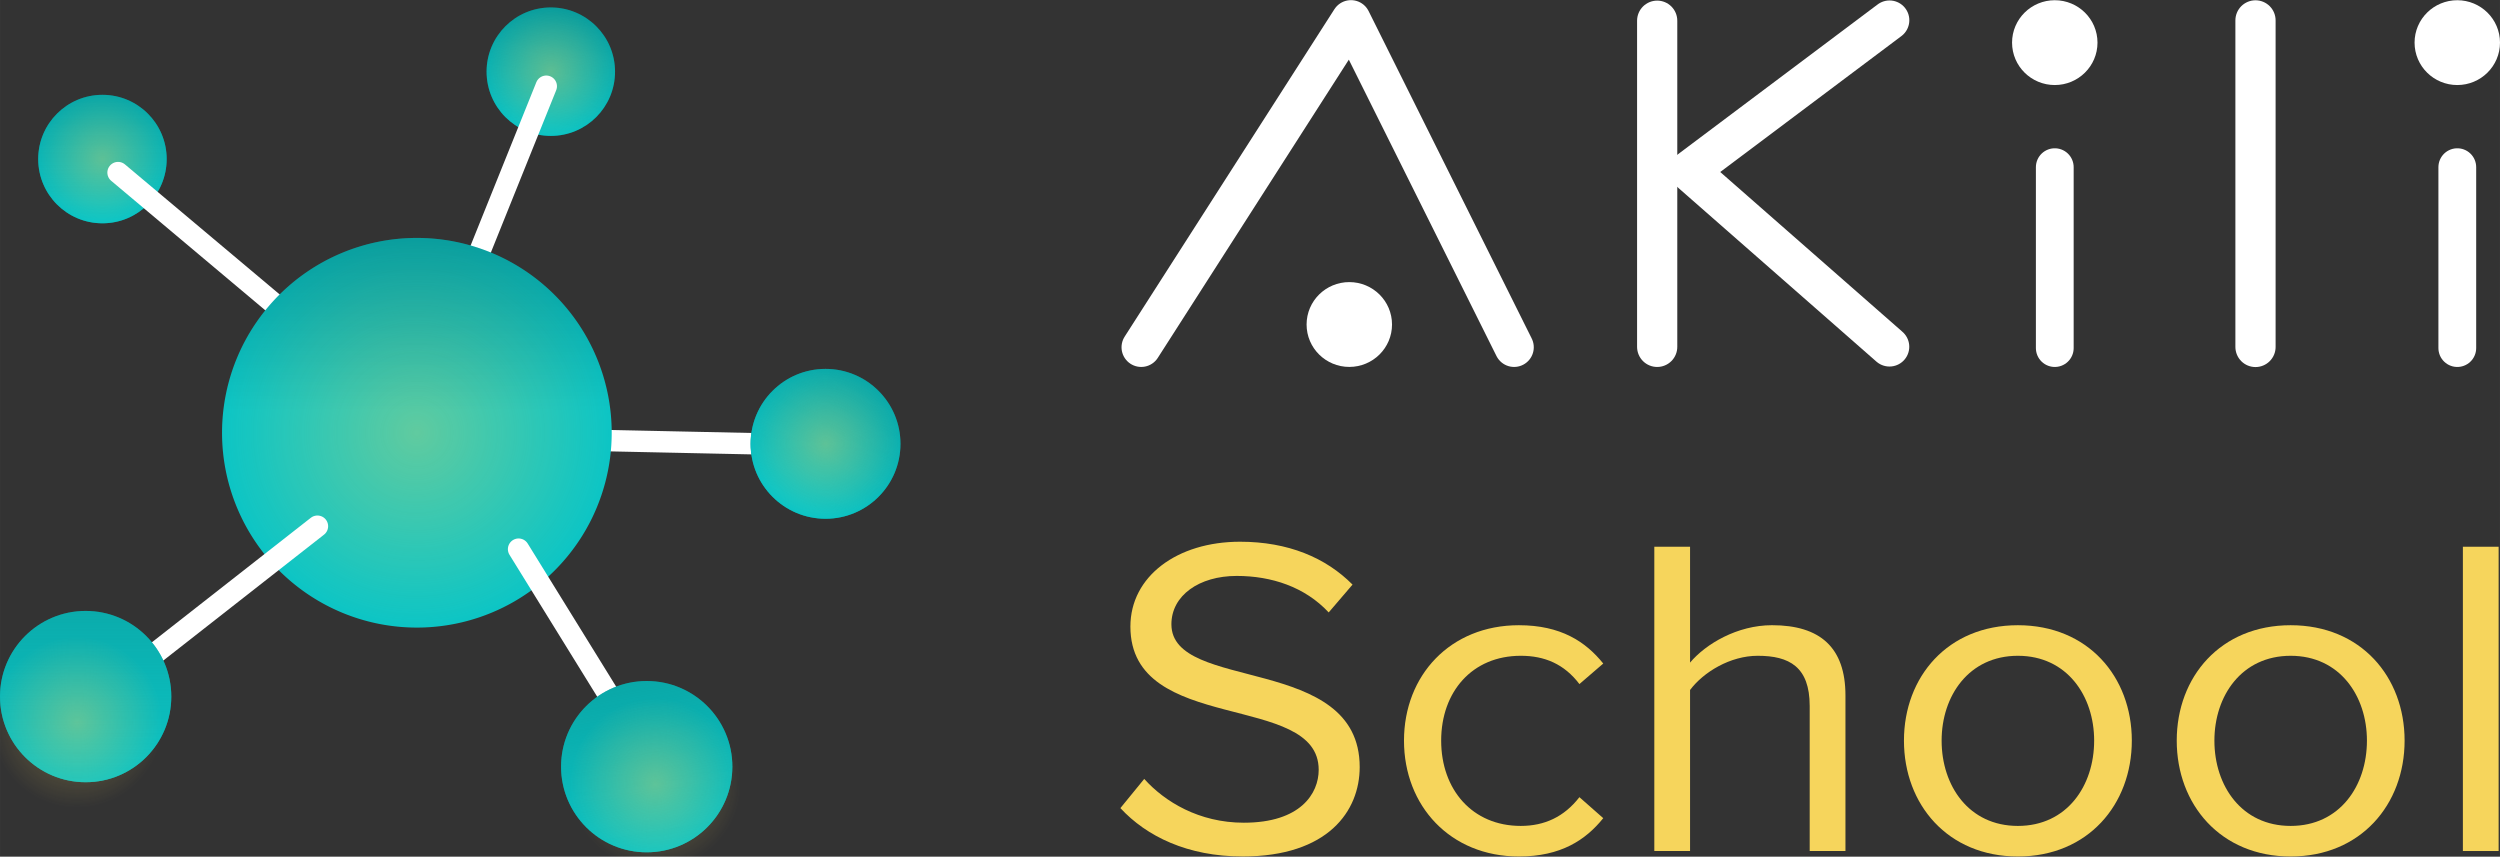 <?xml version="1.0" encoding="UTF-8" standalone="no"?>
<svg
   xmlns:osb="http://www.openswatchbook.org/uri/2009/osb"
   xmlns:dc="http://purl.org/dc/elements/1.1/"
   xmlns:cc="http://creativecommons.org/ns#"
   xmlns:rdf="http://www.w3.org/1999/02/22-rdf-syntax-ns#"
   xmlns:svg="http://www.w3.org/2000/svg"
   xmlns="http://www.w3.org/2000/svg"
   xmlns:xlink="http://www.w3.org/1999/xlink"
   id="svg8"
   version="1.1"
   viewBox="0 0 154.47 52.932"
   height="200.057"
   width="583.825">
  <rect x="0" y="0" width="154.47" height="52.932" fill="#333333" stroke="none"/>
  <defs
     id="defs2">
    <linearGradient
       id="linearGradient954">
      <stop
         id="stop950"
         offset="0"
         style="stop-color:#f6d55c;stop-opacity:1;" />
      <stop
         id="stop952"
         offset="1"
         style="stop-color:#f6d55c;stop-opacity:0;" />
    </linearGradient>
    <linearGradient
       id="linearGradient944">
      <stop
         id="stop940"
         offset="0"
         style="stop-color:#f6d55c;stop-opacity:1;" />
      <stop
         id="stop942"
         offset="1"
         style="stop-color:#f6d55c;stop-opacity:0;" />
    </linearGradient>
    <linearGradient
       id="linearGradient934">
      <stop
         id="stop930"
         offset="0"
         style="stop-color:#f6d55c;stop-opacity:1;" />
      <stop
         id="stop932"
         offset="1"
         style="stop-color:#f6d55c;stop-opacity:0;" />
    </linearGradient>
    <linearGradient
       id="linearGradient924">
      <stop
         id="stop920"
         offset="0"
         style="stop-color:#f6d55c;stop-opacity:1;" />
      <stop
         id="stop922"
         offset="1"
         style="stop-color:#f6d55c;stop-opacity:0;" />
    </linearGradient>
    <linearGradient
       id="linearGradient914">
      <stop
         id="stop910"
         offset="0"
         style="stop-color:#f6d55c;stop-opacity:1;" />
      <stop
         id="stop912"
         offset="1"
         style="stop-color:#f6d55c;stop-opacity:0;" />
    </linearGradient>
    <linearGradient
       id="linearGradient904">
      <stop
         id="stop900"
         offset="0"
         style="stop-color:#f6d55c;stop-opacity:1;" />
      <stop
         id="stop902"
         offset="1"
         style="stop-color:#f6d55c;stop-opacity:0;" />
    </linearGradient>
    <linearGradient
       id="linearGradient2863">
      <stop
         id="stop2859"
         offset="0"
         style="stop-color:#000000;stop-opacity:1;" />
      <stop
         id="stop2861"
         offset="1"
         style="stop-color:#000000;stop-opacity:0" />
    </linearGradient>
    <linearGradient
       id="linearGradient2843">
      <stop
         id="stop2839"
         offset="0"
         style="stop-color:#0cc5c5;stop-opacity:1;" />
      <stop
         id="stop2841"
         offset="1"
         style="stop-color:#0cc5c5;stop-opacity:0;" />
    </linearGradient>
    <linearGradient
       id="linearGradient2835">
      <stop
         id="stop2831"
         offset="0"
         style="stop-color:#0cc5c5;stop-opacity:1;" />
      <stop
         id="stop2833"
         offset="1"
         style="stop-color:#0cc5c5;stop-opacity:0;" />
    </linearGradient>
    <linearGradient
       id="linearGradient2827">
      <stop
         id="stop2823"
         offset="0"
         style="stop-color:#0cc5c5;stop-opacity:1;" />
      <stop
         id="stop2825"
         offset="1"
         style="stop-color:#0cc5c5;stop-opacity:0;" />
    </linearGradient>
    <linearGradient
       id="linearGradient2819">
      <stop
         id="stop2815"
         offset="0"
         style="stop-color:#0cc5c5;stop-opacity:1;" />
      <stop
         id="stop2817"
         offset="1"
         style="stop-color:#0cc5c5;stop-opacity:0;" />
    </linearGradient>
    <linearGradient
       id="linearGradient2811">
      <stop
         id="stop2807"
         offset="0"
         style="stop-color:#0cc5c5;stop-opacity:1;" />
      <stop
         id="stop2809"
         offset="1"
         style="stop-color:#0cc5c5;stop-opacity:0;" />
    </linearGradient>
    <linearGradient
       osb:paint="solid"
       id="linearGradient2361">
      <stop
         id="stop2359"
         offset="0"
         style="stop-color:#00ff00;stop-opacity:1;" />
    </linearGradient>
    <linearGradient
       gradientUnits="userSpaceOnUse"
       y2="262.671"
       x2="59.423"
       y1="281.729"
       x1="62.64"
       id="linearGradient2813"
       xlink:href="#linearGradient2811" />
    <linearGradient
       gradientUnits="userSpaceOnUse"
       y2="259.628"
       x2="27.377"
       y1="277.421"
       x1="27.377"
       id="linearGradient2821"
       xlink:href="#linearGradient2819" />
    <linearGradient
       gradientUnits="userSpaceOnUse"
       y2="226.945"
       x2="28.546"
       y1="242.82"
       x1="28.546"
       id="linearGradient2829"
       xlink:href="#linearGradient2827" />
    <linearGradient
       gradientUnits="userSpaceOnUse"
       y2="219.186"
       x2="58.896"
       y1="237.526"
       x1="56.449"
       id="linearGradient2837"
       xlink:href="#linearGradient2835" />
    <linearGradient
       gradientUnits="userSpaceOnUse"
       y2="246.59"
       x2="81.816"
       y1="261.275"
       x1="73.821"
       id="linearGradient2845"
       xlink:href="#linearGradient2843" />
    <linearGradient
       gradientTransform="matrix(0.91,0,0,0.91,5.178,22.429)"
       gradientUnits="userSpaceOnUse"
       y2="255.087"
       x2="47.875"
       y1="196.033"
       x1="47.918"
       id="linearGradient2867"
       xlink:href="#linearGradient2863" />
    <radialGradient
       gradientUnits="userSpaceOnUse"
       gradientTransform="translate(0,-6.3768909e-5)"
       r="12.039"
       fy="255.895"
       fx="48.173"
       cy="255.895"
       cx="48.173"
       id="radialGradient906"
       xlink:href="#linearGradient904" />
    <radialGradient
       gradientTransform="translate(0.529,1.058)"
       gradientUnits="userSpaceOnUse"
       r="5.292"
       fy="276.526"
       fx="62.375"
       cy="276.526"
       cx="62.375"
       id="radialGradient916"
       xlink:href="#linearGradient914" />
    <radialGradient
       gradientTransform="translate(-0.529,1.588)"
       gradientUnits="userSpaceOnUse"
       r="5.292"
       fy="272.196"
       fx="27.708"
       cy="272.196"
       cx="27.708"
       id="radialGradient926"
       xlink:href="#linearGradient924" />
    <radialGradient
       gradientUnits="userSpaceOnUse"
       r="4.63"
       fy="256.579"
       fx="73.424"
       cy="256.579"
       cx="73.424"
       id="radialGradient936"
       xlink:href="#linearGradient934" />
    <radialGradient
       gradientUnits="userSpaceOnUse"
       r="3.969"
       fy="238.984"
       fx="28.745"
       cy="238.984"
       cx="28.745"
       id="radialGradient946"
       xlink:href="#linearGradient944" />
    <radialGradient
       gradientUnits="userSpaceOnUse"
       r="3.969"
       fy="233.585"
       fx="56.449"
       cy="233.585"
       cx="56.449"
       id="radialGradient956"
       xlink:href="#linearGradient954" />
  </defs>
  <g
     transform="translate(-7.562,-4.179)"
     style="display:none"
     id="layer2">
    <rect
       y="-16.386"
       x="-22.704"
       height="89.202"
       width="221.872"
       id="rect870"
       style="fill:#087291;fill-opacity:1;stroke:none;stroke-width:2.646;stroke-linecap:round;stroke-linejoin:round;stroke-miterlimit:4;stroke-dasharray:none;stroke-dashoffset:0;stroke-opacity:1" />
  </g>
  <g
     transform="translate(-22.416,-229.156)"
     id="layer1">
    <circle
       cy="238.984"
       cx="28.745"
       id="circle2855"
       style="fill:#088787;fill-opacity:1;stroke:none;stroke-width:0.153;stroke-linecap:round;stroke-linejoin:round;stroke-miterlimit:4;stroke-dasharray:none;stroke-dashoffset:0;stroke-opacity:1"
       r="3.969" />
    <circle
       r="3.969"
       style="fill:url(#linearGradient2829);fill-opacity:1;stroke:none;stroke-width:0.153;stroke-linecap:round;stroke-linejoin:round;stroke-miterlimit:4;stroke-dasharray:none;stroke-dashoffset:0;stroke-opacity:1"
       id="ellipse821"
       cx="28.745"
       cy="238.984" />
    <circle
       cy="238.984"
       cx="28.745"
       id="circle938"
       style="fill:url(#radialGradient946);fill-opacity:1;stroke:none;stroke-width:0.153;stroke-linecap:round;stroke-linejoin:round;stroke-miterlimit:4;stroke-dasharray:none;stroke-dashoffset:0;stroke-opacity:1;opacity:0.35"
       r="3.969" />
    <path
       id="path827"
       d="m 29.71,239.82 18.165,15.267"
       style="fill:none;fill-opacity:1;stroke:#ffffff;stroke-width:1.323;stroke-linecap:round;stroke-linejoin:round;stroke-miterlimit:4;stroke-dasharray:none;stroke-opacity:1" />
    <path
       id="path831"
       d="M 75.251,256.707 50.164,256.173"
       style="fill:none;stroke:#ffffff;stroke-width:1.323;stroke-linecap:round;stroke-linejoin:round;stroke-miterlimit:4;stroke-dasharray:none;stroke-opacity:1" />
    <circle
       cy="233.585"
       cx="56.449"
       id="circle2853"
       style="fill:#066565;fill-opacity:1;stroke:none;stroke-width:0.153;stroke-linecap:round;stroke-linejoin:round;stroke-miterlimit:4;stroke-dasharray:none;stroke-dashoffset:0;stroke-opacity:1"
       r="3.969" />
    <circle
       r="3.969"
       style="fill:url(#linearGradient2837);fill-opacity:1;stroke:none;stroke-width:0.153;stroke-linecap:round;stroke-linejoin:round;stroke-miterlimit:4;stroke-dasharray:none;stroke-dashoffset:0;stroke-opacity:1"
       id="ellipse817"
       cx="56.449"
       cy="233.585" />
    <circle
       cy="233.585"
       cx="56.449"
       id="circle948"
       style="fill:url(#radialGradient956);fill-opacity:1;stroke:none;stroke-width:0.153;stroke-linecap:round;stroke-linejoin:round;stroke-miterlimit:4;stroke-dasharray:none;stroke-dashoffset:0;stroke-opacity:1;opacity:0.35"
       r="3.969" />
    <path
       style="fill:none;stroke:#ffffff;stroke-width:1.323;stroke-linecap:round;stroke-linejoin:round;stroke-miterlimit:4;stroke-dasharray:none;stroke-opacity:1"
       d="m 56.168,234.484 -8.293,20.603"
       id="path829" />
    <path
       id="path815"
       d="M 60.212,255.895 A 12.039,12.039 0 0 1 48.173,267.934 12.039,12.039 0 0 1 36.135,255.895 12.039,12.039 0 0 1 48.173,243.857 12.039,12.039 0 0 1 60.212,255.895 Z"
       style="fill:#0cc5c5;fill-opacity:1;stroke:none;stroke-width:0.465;stroke-linecap:round;stroke-linejoin:round;stroke-miterlimit:4;stroke-dasharray:none;stroke-dashoffset:0;stroke-opacity:1" />
    <path
       id="path890"
       d="M 60.212,255.895 A 12.039,12.039 0 0 1 48.173,267.934 12.039,12.039 0 0 1 36.135,255.895 12.039,12.039 0 0 1 48.173,243.857 12.039,12.039 0 0 1 60.212,255.895 Z"
       style="fill:url(#radialGradient906);fill-opacity:1;stroke:none;stroke-width:0.465;stroke-linecap:round;stroke-linejoin:round;stroke-miterlimit:4;stroke-dasharray:none;stroke-dashoffset:0;stroke-opacity:1;opacity:0.36" />
    <path
       id="path835"
       d="M 27.717,272.88 42.029,261.67"
       style="fill:none;stroke:#ffffff;stroke-width:1.323;stroke-linecap:round;stroke-linejoin:round;stroke-miterlimit:4;stroke-dasharray:none;stroke-opacity:1" />
    <circle
       style="fill:#088c8c;fill-opacity:1;stroke:none;stroke-width:0.179;stroke-linecap:round;stroke-linejoin:round;stroke-miterlimit:4;stroke-dasharray:none;stroke-dashoffset:0;stroke-opacity:1"
       id="circle2851"
       cx="73.424"
       cy="256.579"
       r="4.63" />
    <circle
       r="4.63"
       cy="256.579"
       cx="73.424"
       id="ellipse819"
       style="fill:url(#linearGradient2845);fill-opacity:1;stroke:none;stroke-width:0.179;stroke-linecap:round;stroke-linejoin:round;stroke-miterlimit:4;stroke-dasharray:none;stroke-dashoffset:0;stroke-opacity:1" />
    <path
       style="fill:none;stroke:#ffffff;stroke-width:1.323;stroke-linecap:round;stroke-linejoin:round;stroke-miterlimit:4;stroke-dasharray:none;stroke-opacity:1"
       d="M 64.596,279.486 54.458,263.088"
       id="path833" />
    <circle
       cy="276.526"
       cx="62.375"
       id="circle2849"
       style="fill:#088f8f;fill-opacity:1;stroke:none;stroke-width:0.204;stroke-linecap:round;stroke-linejoin:round;stroke-miterlimit:4;stroke-dasharray:none;stroke-dashoffset:0;stroke-opacity:1"
       r="5.292" />
    <circle
       r="5.292"
       style="fill:url(#linearGradient2813);fill-opacity:1;stroke:none;stroke-width:0.204;stroke-linecap:round;stroke-linejoin:round;stroke-miterlimit:4;stroke-dasharray:none;stroke-dashoffset:0;stroke-opacity:1"
       id="ellipse823"
       cx="62.375"
       cy="276.526" />
    <circle
       style="opacity:1;fill:#0a9a9a;fill-opacity:1;stroke:none;stroke-width:0.204;stroke-linecap:round;stroke-linejoin:round;stroke-miterlimit:4;stroke-dasharray:none;stroke-dashoffset:0;stroke-opacity:1"
       id="circle2847"
       cx="27.708"
       cy="272.196"
       r="5.292" />
    <circle
       r="5.292"
       cy="272.196"
       cx="27.708"
       id="ellipse825"
       style="fill:url(#linearGradient2821);fill-opacity:1;stroke:none;stroke-width:0.204;stroke-linecap:round;stroke-linejoin:round;stroke-miterlimit:4;stroke-dasharray:none;stroke-dashoffset:0;stroke-opacity:1" />
    <path
       id="path843"
       d="m 92.929,250.613 12.961,-20.232 10.079,20.232"
       style="fill:none;stroke:#ffffff;stroke-width:2.432;stroke-linecap:round;stroke-linejoin:round;stroke-miterlimit:4;stroke-dasharray:none;stroke-opacity:1" />
    <path
       id="path849"
       d="M 124.81,230.436 V 250.588"
       style="fill:none;stroke:#ffffff;stroke-width:2.484;stroke-linecap:round;stroke-linejoin:round;stroke-miterlimit:4;stroke-dasharray:none;stroke-opacity:1" />
    <path
       id="path851"
       d="m 139.167,230.407 -12.399,9.303 12.395,10.871"
       style="fill:none;stroke:#ffffff;stroke-width:2.445;stroke-linecap:round;stroke-linejoin:round;stroke-miterlimit:4;stroke-dasharray:none;stroke-opacity:1" />
    <path
       id="path853"
       d="m 149.377,239.485 v 11.178"
       style="fill:none;stroke:#ffffff;stroke-width:2.334;stroke-linecap:round;stroke-linejoin:round;stroke-miterlimit:4;stroke-dasharray:none;stroke-opacity:1" />
    <path
       style="fill:none;stroke:#ffffff;stroke-width:2.485;stroke-linecap:round;stroke-linejoin:round;stroke-miterlimit:4;stroke-dasharray:none;stroke-opacity:1"
       d="m 161.779,230.416 v 20.177"
       id="path855" />
    <ellipse
       ry="1.553"
       rx="1.572"
       cy="231.79"
       cx="149.377"
       id="path859"
       style="fill:#ffffff;fill-opacity:1;stroke:#ffffff;stroke-width:2.135;stroke-linecap:round;stroke-linejoin:round;stroke-miterlimit:4;stroke-dasharray:none;stroke-dashoffset:0;stroke-opacity:1" />
    <ellipse
       ry="1.553"
       rx="1.572"
       cy="249.207"
       cx="105.787"
       id="circle863"
       style="fill:#ffffff;fill-opacity:1;stroke:#ffffff;stroke-width:2.135;stroke-linecap:round;stroke-linejoin:round;stroke-miterlimit:4;stroke-dasharray:none;stroke-dashoffset:0;stroke-opacity:1" />
    <g
       id="text867"
       style="font-style:normal;font-variant:normal;font-weight:normal;font-stretch:normal;font-size:28.82px;line-height:1.25;font-family:'Proxima Nova';-inkscape-font-specification:'Proxima Nova';letter-spacing:0px;word-spacing:0px;fill:#f6d55c;fill-opacity:1;stroke:none;stroke-width:0.231"
       transform="scale(1.022,0.978)"
       aria-label="School">
      <path
         id="path2869"
         style="font-style:normal;font-variant:normal;font-weight:normal;font-stretch:normal;font-size:28.82px;font-family:'Proxima Nova';-inkscape-font-specification:'Proxima Nova';fill:#f6d55c;stroke-width:0.231;fill-opacity:1"
         d="m 97.048,288.422 c 5.188,0 7.09,-2.882 7.09,-5.649 0,-7.176 -11.384,-4.698 -11.384,-9.021 0,-1.816 1.672,-3.055 3.948,-3.055 2.104,0 4.121,0.692 5.562,2.306 l 1.441,-1.758 c -1.614,-1.7 -3.891,-2.709 -6.801,-2.709 -3.804,0 -6.629,2.19 -6.629,5.36 0,6.859 11.384,4.092 11.384,9.049 0,1.499 -1.095,3.343 -4.525,3.343 -2.709,0 -4.784,-1.326 -6.023,-2.767 l -1.441,1.844 c 1.585,1.787 4.064,3.055 7.378,3.055 z" />
      <path
         id="path2871"
         style="font-style:normal;font-variant:normal;font-weight:normal;font-stretch:normal;font-size:28.82px;font-family:'Proxima Nova';-inkscape-font-specification:'Proxima Nova';fill:#f6d55c;stroke-width:0.231;fill-opacity:1"
         d="m 113.762,288.422 c 2.536,0 4.035,-1.038 5.101,-2.421 l -1.441,-1.326 c -0.922,1.239 -2.104,1.816 -3.545,1.816 -2.94,0 -4.813,-2.306 -4.813,-5.389 0,-3.084 1.873,-5.36 4.813,-5.36 1.441,0 2.623,0.519 3.545,1.787 l 1.441,-1.297 c -1.066,-1.383 -2.565,-2.421 -5.101,-2.421 -4.15,0 -6.946,3.17 -6.946,7.291 0,4.121 2.796,7.32 6.946,7.32 z" />
      <path
         id="path2873"
         style="font-style:normal;font-variant:normal;font-weight:normal;font-stretch:normal;font-size:28.82px;font-family:'Proxima Nova';-inkscape-font-specification:'Proxima Nova';fill:#f6d55c;stroke-width:0.231;fill-opacity:1"
         d="m 133.506,288.076 v -9.828 c 0,-3.026 -1.527,-4.438 -4.438,-4.438 -2.104,0 -4.006,1.182 -4.957,2.363 v -7.32 h -2.161 v 19.223 h 2.161 v -10.173 c 0.807,-1.124 2.421,-2.161 4.092,-2.161 1.902,0 3.141,0.692 3.141,3.17 v 9.165 z" />
      <path
         id="path2875"
         style="font-style:normal;font-variant:normal;font-weight:normal;font-stretch:normal;font-size:28.82px;font-family:'Proxima Nova';-inkscape-font-specification:'Proxima Nova';fill:#f6d55c;stroke-width:0.231;fill-opacity:1"
         d="m 143.931,288.422 c 4.237,0 6.888,-3.285 6.888,-7.32 0,-4.035 -2.651,-7.291 -6.888,-7.291 -4.237,0 -6.888,3.257 -6.888,7.291 0,4.035 2.651,7.32 6.888,7.32 z m 0,-1.931 c -2.968,0 -4.611,-2.536 -4.611,-5.389 0,-2.824 1.643,-5.36 4.611,-5.36 2.968,0 4.611,2.536 4.611,5.36 0,2.853 -1.643,5.389 -4.611,5.389 z" />
      <path
         id="path2877"
         style="font-style:normal;font-variant:normal;font-weight:normal;font-stretch:normal;font-size:28.82px;font-family:'Proxima Nova';-inkscape-font-specification:'Proxima Nova';fill:#f6d55c;stroke-width:0.231;fill-opacity:1"
         d="m 160.423,288.422 c 4.237,0 6.888,-3.285 6.888,-7.32 0,-4.035 -2.651,-7.291 -6.888,-7.291 -4.237,0 -6.888,3.257 -6.888,7.291 0,4.035 2.651,7.32 6.888,7.32 z m 0,-1.931 c -2.968,0 -4.611,-2.536 -4.611,-5.389 0,-2.824 1.643,-5.36 4.611,-5.36 2.968,0 4.611,2.536 4.611,5.36 0,2.853 -1.643,5.389 -4.611,5.389 z" />
      <path
         id="path2879"
         style="font-style:normal;font-variant:normal;font-weight:normal;font-stretch:normal;font-size:28.82px;font-family:'Proxima Nova';-inkscape-font-specification:'Proxima Nova';fill:#f6d55c;stroke-width:0.231;fill-opacity:1"
         d="M 172.996,288.076 V 268.853 H 170.835 v 19.223 z" />
    </g>
    <path
       style="fill:none;stroke:#ffffff;stroke-width:2.334;stroke-linecap:round;stroke-linejoin:round;stroke-miterlimit:4;stroke-dasharray:none;stroke-opacity:1"
       d="m 174.248,239.485 v 11.178"
       id="path876" />
    <ellipse
       style="fill:#ffffff;fill-opacity:1;stroke:#ffffff;stroke-width:2.135;stroke-linecap:round;stroke-linejoin:round;stroke-miterlimit:4;stroke-dasharray:none;stroke-dashoffset:0;stroke-opacity:1"
       id="ellipse878"
       cx="174.247"
       cy="231.79"
       rx="1.572"
       ry="1.553" />
    <path
       style="fill:url(#linearGradient2867);fill-opacity:1;stroke:none;stroke-width:0.465;stroke-linecap:round;stroke-linejoin:round;stroke-miterlimit:4;stroke-dasharray:none;stroke-dashoffset:0;stroke-opacity:1"
       d="M 60.212,255.895 A 12.039,12.039 0 0 1 48.173,267.934 12.039,12.039 0 0 1 36.135,255.895 12.039,12.039 0 0 1 48.173,243.857 12.039,12.039 0 0 1 60.212,255.895 Z"
       id="path2857" />
    <circle
       cy="277.585"
       cx="62.904"
       id="circle908"
       style="opacity:0.35;fill:url(#radialGradient916);fill-opacity:1;stroke:none;stroke-width:0.204;stroke-linecap:round;stroke-linejoin:round;stroke-miterlimit:4;stroke-dasharray:none;stroke-dashoffset:0;stroke-opacity:1"
       r="5.292" />
    <circle
       style="opacity:0.35;fill:url(#radialGradient926);fill-opacity:1;stroke:none;stroke-width:0.204;stroke-linecap:round;stroke-linejoin:round;stroke-miterlimit:4;stroke-dasharray:none;stroke-dashoffset:0;stroke-opacity:1"
       id="circle918"
       cx="27.179"
       cy="273.783"
       r="5.292" />
    <circle
       style="fill:url(#radialGradient936);fill-opacity:1;stroke:none;stroke-width:0.179;stroke-linecap:round;stroke-linejoin:round;stroke-miterlimit:4;stroke-dasharray:none;stroke-dashoffset:0;stroke-opacity:1;opacity:0.35"
       id="circle928"
       cx="73.424"
       cy="256.579"
       r="4.63" />
  </g>
</svg>
